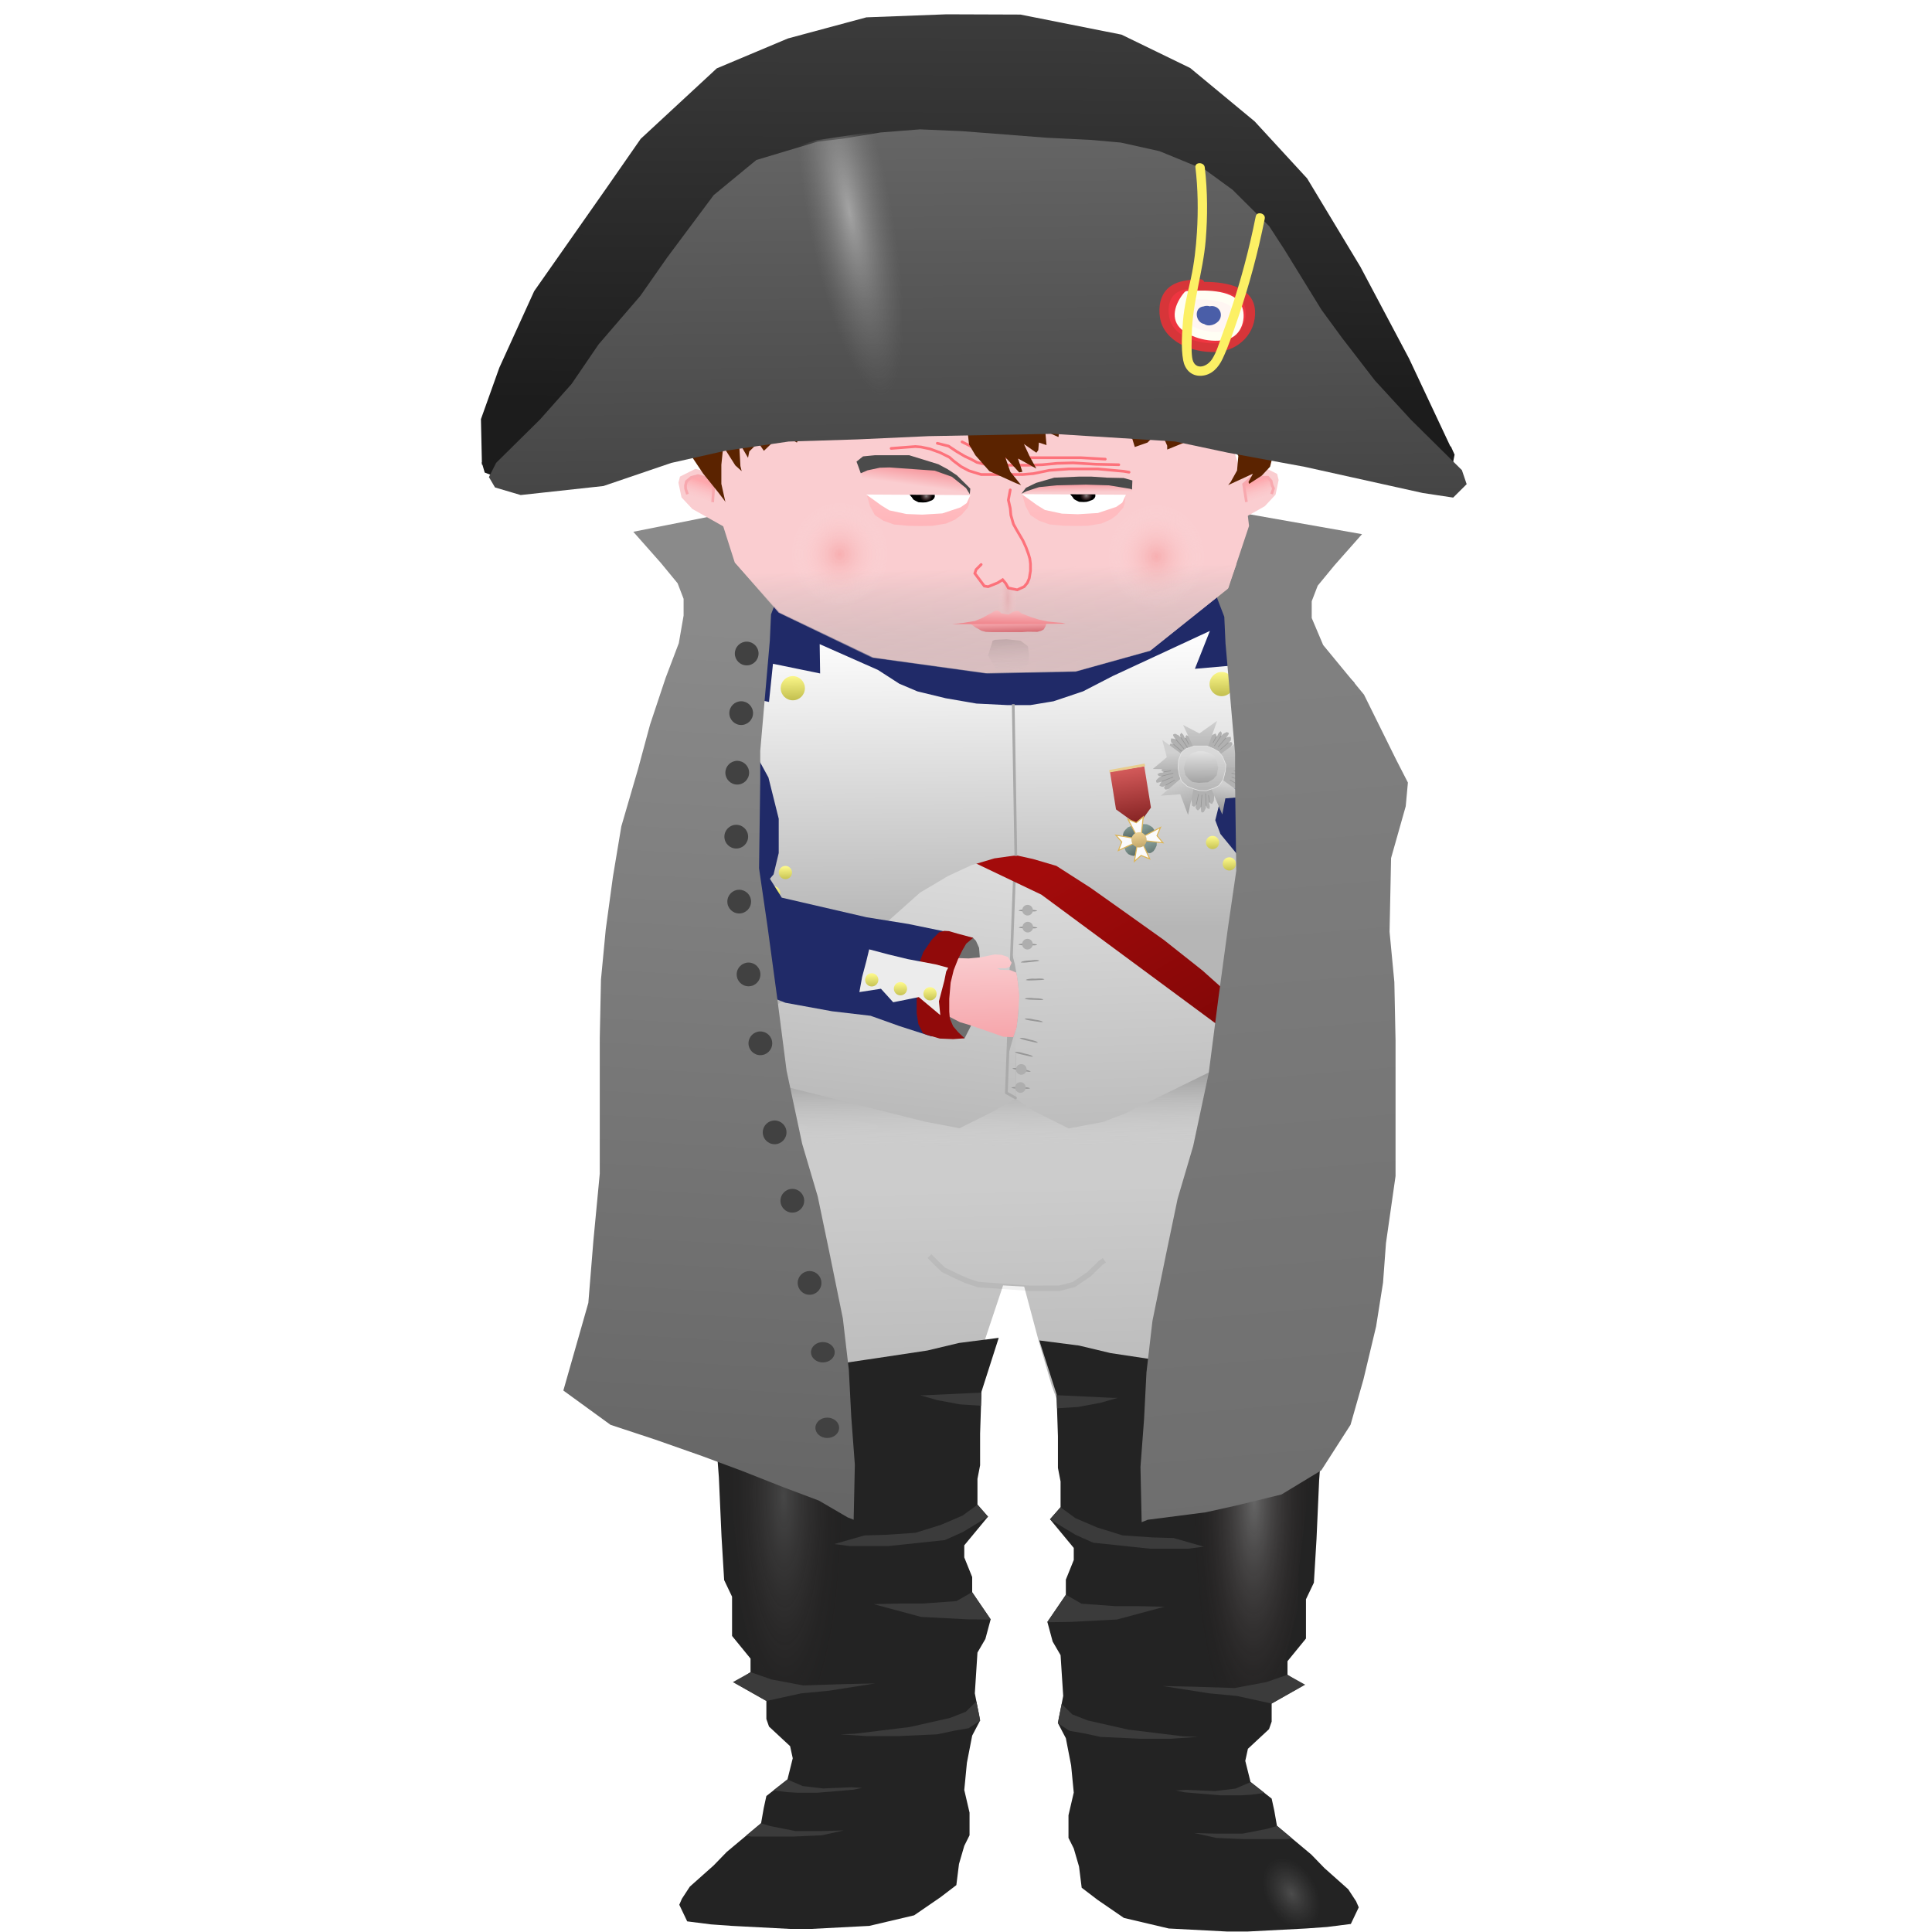 <?xml version="1.0" encoding="utf-8"?>
<svg viewBox="611.582 34.044 369.641 711.305" height="1500" width="1500" version="1.1" id="svg2" character="napoleon" xmlns="http://www.w3.org/2000/svg" style="filter: url(#filter-droppy)">
  <defs id="defs6">
    <filter xmlns="http://www.w3.org/2000/svg" id="filter-droppy" height="130%">
      <feGaussianBlur in="SourceAlpha" stdDeviation="3"/>
      <feOffset dx="2" dy="2" result="offsetblur"/>
      <feComponentTransfer>
        <feFuncA type="linear" slope="1"/>
      </feComponentTransfer>
      <feMerge>
        <feMergeNode/>
        <feMergeNode in="SourceGraphic"/>
      </feMerge>
    </filter>
    <linearGradient id="gradient-0" gradientUnits="userSpaceOnUse" x1="730.639" y1="280.965" x2="730.639" y2="289.873" gradientTransform="matrix(1, -0.023, 0.043, 1.877, -11.834, -229.84)">
      <stop offset="0" style="stop-color: rgb(252, 248, 138);"/>
      <stop offset="1" style="stop-color: rgba(147, 143, 29, 1)"/>
    </linearGradient>
    <linearGradient id="gradient-1" gradientUnits="userSpaceOnUse" x1="730.639" y1="280.965" x2="730.639" y2="289.873" gradientTransform="matrix(1, -0.023, 0.043, 1.877, 146.051, -231.359)">
      <stop offset="0" style="stop-color: rgb(252, 248, 138);"/>
      <stop offset="1" style="stop-color: rgba(147, 143, 29, 1)"/>
    </linearGradient>
    <linearGradient id="gradient-2" gradientUnits="userSpaceOnUse" x1="730.639" y1="280.965" x2="730.639" y2="289.873" gradientTransform="matrix(0.546, -0.012, 0.023, 1.026, 479.337, 60.587)">
      <stop offset="0" style="stop-color: rgb(252, 248, 138);"/>
      <stop offset="1" style="stop-color: rgba(147, 143, 29, 1)"/>
    </linearGradient>
    <linearGradient id="gradient-3" gradientUnits="userSpaceOnUse" x1="730.639" y1="280.965" x2="730.639" y2="289.873" gradientTransform="matrix(0.546, -0.012, 0.023, 1.026, 485.515, 68.469)">
      <stop offset="0" style="stop-color: rgb(252, 248, 138);"/>
      <stop offset="1" style="stop-color: rgba(147, 143, 29, 1)"/>
    </linearGradient>
    <linearGradient id="gradient-4" gradientUnits="userSpaceOnUse" x1="730.639" y1="280.965" x2="730.639" y2="289.873" gradientTransform="matrix(0.546, -0.012, 0.023, 1.026, 493.304, 76.403)">
      <stop offset="0" style="stop-color: rgb(252, 248, 138);"/>
      <stop offset="1" style="stop-color: rgba(147, 143, 29, 1)"/>
    </linearGradient>
    <linearGradient id="gradient-5" gradientUnits="userSpaceOnUse" x1="730.639" y1="280.965" x2="730.639" y2="289.873" gradientTransform="matrix(0.546, -0.012, 0.023, 1.026, 501.238, 84.337)">
      <stop offset="0" style="stop-color: rgb(252, 248, 138);"/>
      <stop offset="1" style="stop-color: rgba(147, 143, 29, 1)"/>
    </linearGradient>
    <linearGradient id="gradient-6" gradientUnits="userSpaceOnUse" x1="730.639" y1="280.965" x2="730.639" y2="289.873" gradientTransform="matrix(0.546, -0.012, 0.023, 1.026, 509.316, 92.126)">
      <stop offset="0" style="stop-color: rgb(252, 248, 138);"/>
      <stop offset="1" style="stop-color: rgba(147, 143, 29, 1)"/>
    </linearGradient>
    <linearGradient id="gradient-7" gradientUnits="userSpaceOnUse" x1="730.639" y1="280.965" x2="730.639" y2="289.873" gradientTransform="matrix(0.546, -0.012, 0.023, 1.026, 518.692, 98.473)">
      <stop offset="0" style="stop-color: rgb(252, 248, 138);"/>
      <stop offset="1" style="stop-color: rgba(147, 143, 29, 1)"/>
    </linearGradient>
    <linearGradient id="gradient-8" gradientUnits="userSpaceOnUse" x1="730.639" y1="280.965" x2="730.639" y2="289.873" gradientTransform="matrix(0.546, -0.012, 0.023, 1.026, 322.081, 71.643)">
      <stop offset="0" style="stop-color: rgb(252, 248, 138);"/>
      <stop offset="1" style="stop-color: rgba(147, 143, 29, 1)"/>
    </linearGradient>
    <linearGradient id="gradient-9" gradientUnits="userSpaceOnUse" x1="730.639" y1="280.965" x2="730.639" y2="289.873" gradientTransform="matrix(0.546, -0.012, 0.023, 1.026, 317.754, 79.144)">
      <stop offset="0" style="stop-color: rgb(252, 248, 138);"/>
      <stop offset="1" style="stop-color: rgba(147, 143, 29, 1)"/>
    </linearGradient>
    <linearGradient id="gradient-10" gradientUnits="userSpaceOnUse" x1="730.639" y1="280.965" x2="730.639" y2="289.873" gradientTransform="matrix(0.546, -0.012, 0.023, 1.026, 309.82, 85.635)">
      <stop offset="0" style="stop-color: rgb(252, 248, 138);"/>
      <stop offset="1" style="stop-color: rgba(147, 143, 29, 1)"/>
    </linearGradient>
    <linearGradient id="gradient-11" gradientUnits="userSpaceOnUse" x1="730.639" y1="280.965" x2="730.639" y2="289.873" gradientTransform="matrix(0.546, -0.012, 0.023, 1.026, 299.867, 90.972)">
      <stop offset="0" style="stop-color: rgb(252, 248, 138);"/>
      <stop offset="1" style="stop-color: rgba(147, 143, 29, 1)"/>
    </linearGradient>
    <linearGradient id="gradient-12" gradientUnits="userSpaceOnUse" x1="730.639" y1="280.965" x2="730.639" y2="289.873" gradientTransform="matrix(0.546, -0.012, 0.023, 1.026, 291.212, 95.444)">
      <stop offset="0" style="stop-color: rgb(252, 248, 138);"/>
      <stop offset="1" style="stop-color: rgba(147, 143, 29, 1)"/>
    </linearGradient>
    <linearGradient id="gradient-13" gradientUnits="userSpaceOnUse" x1="730.639" y1="280.965" x2="730.639" y2="289.873" gradientTransform="matrix(0.546, -0.012, 0.023, 1.026, 283.422, 99.771)">
      <stop offset="0" style="stop-color: rgb(252, 248, 138);"/>
      <stop offset="1" style="stop-color: rgba(147, 143, 29, 1)"/>
    </linearGradient>
    <linearGradient id="gradient-14" gradientUnits="userSpaceOnUse" x1="730.639" y1="280.965" x2="730.639" y2="289.873" gradientTransform="matrix(0.546, -0.012, 0.023, 1.026, 364.445, 114.422)">
      <stop offset="0" style="stop-color: rgb(252, 248, 138);"/>
      <stop offset="1" style="stop-color: rgba(147, 143, 29, 1)"/>
    </linearGradient>
    <linearGradient id="gradient-15" gradientUnits="userSpaceOnUse" x1="730.639" y1="280.965" x2="730.639" y2="289.873" gradientTransform="matrix(0.546, -0.012, 0.023, 1.026, 375.33, 116.289)">
      <stop offset="0" style="stop-color: rgb(252, 248, 138);"/>
      <stop offset="1" style="stop-color: rgba(147, 143, 29, 1)"/>
    </linearGradient>
    <linearGradient id="gradient-16" gradientUnits="userSpaceOnUse" x1="730.639" y1="280.965" x2="730.639" y2="289.873" gradientTransform="matrix(0.546, -0.012, 0.023, 1.026, 353.87, 111.157)">
      <stop offset="0" style="stop-color: rgb(252, 248, 138);"/>
      <stop offset="1" style="stop-color: rgba(147, 143, 29, 1)"/>
    </linearGradient>
    <linearGradient id="gradient-17" gradientUnits="userSpaceOnUse" x1="918.557" y1="513.203" x2="918.557" y2="527.675" gradientTransform="matrix(1, 0.014, -0.038, 2.778, 19.777, -927.72)">
      <stop offset="0" style="stop-color: rgb(245, 218, 156);"/>
      <stop offset="1" style="stop-color: rgba(127, 100, 38, 1)"/>
    </linearGradient>
    <linearGradient id="gradient-18" gradientUnits="userSpaceOnUse" x1="916.908" y1="448.714" x2="916.908" y2="503.134" gradientTransform="matrix(1, 0, 0, 1, 1.204, 3.612)">
      <stop offset="0" style="stop-color: rgb(211, 90, 90);"/>
      <stop offset="1" style="stop-color: rgb(129, 32, 32);"/>
    </linearGradient>
    <clipPath id="clip-2" clipPathUnits="userSpaceOnUse">
      <path id="path-2" d="m 0,1200 1200,0 L 1200,0 0,0 0,1200 Z"/>
    </clipPath>
    <linearGradient id="gradient-19" gradientUnits="userSpaceOnUse" x1="805.892" y1="46.791" x2="805.892" y2="232.14" gradientTransform="matrix(1.135, -0.203, 0.134, 0.75, -112.44, 165.39)">
      <stop offset="0" style="stop-color: rgba(59, 59, 59, 1)"/>
      <stop offset="1" style="stop-color: rgb(28, 28, 28);"/>
    </linearGradient>
    <linearGradient id="gradient-20" gradientUnits="userSpaceOnUse" x1="808.24" y1="84.706" x2="808.24" y2="242.213" gradientTransform="matrix(1.132, -0.22, 0.207, 1.054, -121.399, 165.864)">
      <stop offset="0" style="stop-color: rgb(101, 101, 101);"/>
      <stop offset="1" style="stop-color: rgb(61, 61, 61);"/>
    </linearGradient>
    <linearGradient id="gradient-22" gradientUnits="userSpaceOnUse" x1="677.808" y1="817.531" x2="677.808" y2="865.537" gradientTransform="matrix(1, -0.009, 0.016, 1.721, -12.844, -587.781)">
      <stop offset="0" style="stop-color: rgb(232, 232, 232);"/>
      <stop offset="1" style="stop-color: rgb(123, 123, 123);"/>
    </linearGradient>
    <linearGradient id="gradient-23" gradientUnits="userSpaceOnUse" x1="679.219" y1="809.374" x2="679.219" y2="877.46" gradientTransform="matrix(1, -0.015, 0.022, 1.502, -18.795, -384.423)">
      <stop offset="0" style="stop-color: rgb(217, 217, 217);"/>
      <stop offset="1" style="stop-color: rgba(153, 153, 153, 1)"/>
    </linearGradient>
    <linearGradient id="gradient-24" gradientUnits="userSpaceOnUse" x1="631.371" y1="800.118" x2="631.371" y2="845.299" gradientTransform="matrix(-0.999, 0.037, -0.039, -1.041, 1294.292, 1634.945)">
      <stop offset="0" style="stop-color: rgba(208, 208, 208, 1)"/>
      <stop offset="1" style="stop-color: rgba(157, 157, 157, 1)"/>
    </linearGradient>
    <linearGradient id="gradient-25" gradientUnits="userSpaceOnUse" x1="676.396" y1="771.095" x2="676.396" y2="818.473" gradientTransform="matrix(1, -0.007, 0.012, 1.742, -9.514, -567.041)">
      <stop offset="0" style="stop-color: rgba(208, 208, 208, 1)"/>
      <stop offset="1" style="stop-color: rgba(157, 157, 157, 1)"/>
    </linearGradient>
    <linearGradient id="gradient-26" gradientUnits="userSpaceOnUse" x1="728.009" y1="797.451" x2="728.009" y2="842.632" gradientTransform="matrix(1, 0.021, -0.039, 1.855, 29.703, -696.24)">
      <stop offset="0" style="stop-color: rgba(208, 208, 208, 1)"/>
      <stop offset="1" style="stop-color: rgba(157, 157, 157, 1)"/>
    </linearGradient>
    <linearGradient id="gradient-27" gradientUnits="userSpaceOnUse" x1="719.224" y1="853.3" x2="719.224" y2="913.542" gradientTransform="matrix(0.993, 0.121, -0.078, 0.635, 77.538, 240.083)">
      <stop offset="0" style="stop-color: rgba(208, 208, 208, 1)"/>
      <stop offset="1" style="stop-color: rgba(157, 157, 157, 1)"/>
    </linearGradient>
    <linearGradient id="gradient-28" gradientUnits="userSpaceOnUse" x1="642.196" y1="851.104" x2="642.196" y2="914.17" gradientTransform="matrix(0.955, -0.296, 0.292, 0.944, -216.086, 247.383)">
      <stop offset="0" style="stop-color: rgba(208, 208, 208, 1)"/>
      <stop offset="1" style="stop-color: rgba(157, 157, 157, 1)"/>
    </linearGradient>
    <radialGradient id="gradient-21" gradientUnits="userSpaceOnUse" cx="761.505" cy="122.952" r="35.625" gradientTransform="matrix(0.433, -0.069, 0.35, 1.9, 378.721, -70.955)">
      <stop offset="0" style="stop-color: rgba(255, 255, 255, 0.43);"/>
      <stop offset="1" style="stop-color: rgba(165, 165, 165, 0);"/>
    </radialGradient>
    <linearGradient id="gradient-29" gradientUnits="userSpaceOnUse" x1="853.581" y1="335.17" x2="853.581" y2="420.373" gradientTransform="matrix(0.868, -0.496, 0.726, 1.27, -130.851, 333.153)">
      <stop offset="0" style="stop-color: rgba(163, 11, 11, 1)"/>
      <stop offset="1" style="stop-color: rgb(114, 5, 5);"/>
    </linearGradient>
    <linearGradient id="gradient-30" gradientUnits="userSpaceOnUse" x1="926.723" y1="518.153" x2="926.723" y2="534.574" gradientTransform="matrix(0.236, 0.972, -0.988, 0.24, 1220.348, -498.847)">
      <stop offset="0" style="stop-color: rgba(128, 151, 146, 1)"/>
      <stop offset="1" style="stop-color: rgba(80, 97, 93, 1)"/>
    </linearGradient>
    <linearGradient id="gradient-31" gradientUnits="userSpaceOnUse" x1="911.921" y1="518.713" x2="911.921" y2="535.133" gradientTransform="matrix(0.465, 0.885, -0.793, 0.416, 899.625, -504.716)">
      <stop offset="0" style="stop-color: rgba(128, 151, 146, 1)"/>
      <stop offset="1" style="stop-color: rgba(80, 97, 93, 1)"/>
    </linearGradient>
    <linearGradient id="gradient-32" gradientUnits="userSpaceOnUse" x1="912.293" y1="506.211" x2="912.293" y2="522.631" gradientTransform="matrix(1, -0.006, 0.005, 0.835, -2.598, 89.283)">
      <stop offset="0" style="stop-color: rgba(128, 151, 146, 1)"/>
      <stop offset="1" style="stop-color: rgba(80, 97, 93, 1)"/>
    </linearGradient>
    <linearGradient id="gradient-33" gradientUnits="userSpaceOnUse" x1="926.225" y1="506.336" x2="926.225" y2="522.756" gradientTransform="matrix(-0.923, 0.384, -0.356, -0.856, 1961.562, 597.187)">
      <stop offset="0" style="stop-color: rgba(128, 151, 146, 1)"/>
      <stop offset="1" style="stop-color: rgba(80, 97, 93, 1)"/>
    </linearGradient>
    <linearGradient id="gradient-34" gradientUnits="userSpaceOnUse" x1="810.766" y1="256.097" x2="810.766" y2="261.202" gradientTransform="matrix(1, 0.021, -0.03, 1.451, 7.864, -133.891)">
      <stop offset="0" style="stop-color: rgba(250, 205, 208, 1)"/>
      <stop offset="1" style="stop-color: rgb(240, 132, 139);"/>
    </linearGradient>
    <linearGradient id="gradient-35" gradientUnits="userSpaceOnUse" x1="809.832" y1="260.557" x2="809.832" y2="264.136" gradientTransform="matrix(1, -0.026, 0.043, 1.645, -11.181, -145.993)">
      <stop offset="0" style="stop-color: rgb(245, 165, 171);"/>
      <stop offset="1" style="stop-color: rgb(189, 66, 74);"/>
    </linearGradient>
    <linearGradient id="gradient-36" gradientUnits="userSpaceOnUse" x1="901.672" y1="206.237" x2="901.672" y2="215.34" gradientTransform="matrix(-0.949, 0.316, -0.256, -0.768, 1811.617, 89.857)">
      <stop offset="0" style="stop-color: rgba(250, 205, 208, 0);"/>
      <stop offset="1" style="stop-color: rgb(254, 167, 172);"/>
    </linearGradient>
    <linearGradient id="gradient-37" gradientUnits="userSpaceOnUse" x1="901.672" y1="206.237" x2="901.672" y2="215.34" gradientTransform="matrix(-0.949, -0.316, -0.256, 0.768, 1605.462, 334.142)">
      <stop offset="0" style="stop-color: rgba(250, 205, 208, 0);"/>
      <stop offset="1" style="stop-color: rgb(254, 167, 172);"/>
    </linearGradient>
    <radialGradient id="gradient-38" gradientUnits="userSpaceOnUse" cx="808.498" cy="251.681" r="5.227" gradientTransform="matrix(0.651, 0.003, -0.012, 2.947, 286.435, -491.895)">
      <stop offset="0" style="stop-color: rgba(227, 166, 170, 0.59);"/>
      <stop offset="1" style="stop-color: rgba(250, 205, 208, 0);"/>
    </radialGradient>
    <linearGradient id="gradient-39" gradientUnits="userSpaceOnUse" x1="801.597" y1="239.073" x2="801.597" y2="280.121" gradientTransform="matrix(1, -0.019, 0.02, 1.036, -4.443, 8.785)">
      <stop offset="0" style="stop-color: rgb(250, 205, 208);"/>
      <stop offset="1" style="stop-color: rgba(167, 167, 167, 0.38);"/>
    </linearGradient>
    <linearGradient id="gradient-40" gradientUnits="userSpaceOnUse" x1="810.879" y1="265.839" x2="810.879" y2="273.925" gradientTransform="matrix(-1.434, 0.098, -0.126, -1.842, 2006.586, 690.604)">
      <stop offset="0" style="stop-color: rgba(216, 216, 216, 0);"/>
      <stop offset="1" style="stop-color: rgba(0, 0, 0, 0.15);"/>
    </linearGradient>
    <radialGradient id="gradient-42" gradientUnits="userSpaceOnUse" cx="742.335" cy="232.859" r="19.449" gradientTransform="matrix(0.932, 0, 0, 1, 56.037, 3.255)">
      <stop offset="0" style="stop-color: rgba(243, 109, 109, 0.31);"/>
      <stop offset="1" style="stop-color: rgba(255, 255, 255, 0);"/>
    </radialGradient>
    <radialGradient id="gradient-41" gradientUnits="userSpaceOnUse" cx="742.335" cy="232.859" r="19.449" gradientTransform="matrix(0.932, 0, 0, 1, 172.606, 4.099)">
      <stop offset="0" style="stop-color: rgba(243, 109, 109, 0.31);"/>
      <stop offset="1" style="stop-color: rgba(255, 255, 255, 0);"/>
    </radialGradient>
    <linearGradient id="gradient-43" gradientUnits="userSpaceOnUse" x1="776.819" y1="214.196" x2="776.819" y2="225.692" gradientTransform="matrix(1, -0.009, 0.012, 1.324, -2.651, -64.166)">
      <stop offset="0" style="stop-color: rgb(255, 192, 195);"/>
      <stop offset="1" style="stop-color: rgb(255, 180, 185);"/>
    </linearGradient>
    <linearGradient id="gradient-44" gradientUnits="userSpaceOnUse" x1="776.819" y1="214.196" x2="776.819" y2="225.692" gradientTransform="matrix(0.998, -0.059, 0.092, 1.553, 38.379, -76.195)">
      <stop offset="0" style="stop-color: rgb(255, 190, 193);"/>
      <stop offset="1" style="stop-color: rgb(255, 187, 192);"/>
    </linearGradient>
    <linearGradient id="gradient-46" gradientUnits="userSpaceOnUse" x1="775.774" y1="201.64" x2="775.774" y2="213.371" gradientTransform="matrix(-0.99, -0.139, 0.144, -1.022, 1514.516, 524.698)">
      <stop offset="0" style="stop-color: rgba(250, 205, 208, 1)"/>
      <stop offset="1" style="stop-color: rgb(245, 106, 115);"/>
    </linearGradient>
    <linearGradient id="gradient-47" gradientUnits="userSpaceOnUse" x1="835.359" y1="209.629" x2="835.359" y2="214.083" gradientTransform="matrix(-1, 0.013, -0.023, -1.804, 1676.096, 580.591)">
      <stop offset="0" style="stop-color: rgba(250, 205, 208, 1)"/>
      <stop offset="1" style="stop-color: rgb(242, 71, 83);"/>
    </linearGradient>
    <radialGradient id="gradient-49" gradientUnits="userSpaceOnUse" cx="779.734" cy="215.31" r="1.042" gradientTransform="matrix(2.262, -0.341, 0.303, 2.011, -990.306, 47.427)">
      <stop offset="0" style="stop-color: rgba(255, 255, 255, 0.53);"/>
      <stop offset="1" style="stop-color: rgba(241, 112, 121, 0);"/>
    </radialGradient>
    <radialGradient id="gradient-50" gradientUnits="userSpaceOnUse" cx="779.734" cy="215.31" r="1.042" gradientTransform="matrix(2.262, -0.341, 0.303, 2.011, -1049.233, 47.599)">
      <stop offset="0" style="stop-color: rgba(255, 255, 255, 0.53);"/>
      <stop offset="1" style="stop-color: rgba(241, 112, 121, 0);"/>
    </radialGradient>
    <linearGradient id="gradient-45" gradientUnits="userSpaceOnUse" x1="806.269" y1="347.611" x2="806.269" y2="596.865" gradientTransform="matrix(1, -0.023, 0.02, 0.883, -4.163, 180.558)">
      <stop offset="0" style="stop-color: rgba(204, 204, 204, 1)"/>
      <stop offset="1" style="stop-color: rgba(153, 153, 153, 1)"/>
    </linearGradient>
    <linearGradient id="gradient-48" gradientUnits="userSpaceOnUse" x1="809.783" y1="417.23" x2="809.783" y2="456.225" gradientTransform="matrix(-1, 0.011, -0.012, -1.176, 1625.01, 935.644)">
      <stop offset="0" style="stop-color: rgba(216, 216, 216, 0);"/>
      <stop offset="1" style="stop-color: rgb(50, 50, 50);"/>
    </linearGradient>
    <radialGradient id="gradient-52" gradientUnits="userSpaceOnUse" cx="912.43" cy="761.565" r="21.974" gradientTransform="matrix(0.408, -0.135, 0.262, 0.582, 342.417, 409.135)">
      <stop offset="0" style="stop-color: rgba(230, 230, 230, 0.21);"/>
      <stop offset="1" style="stop-color: rgba(165, 165, 165, 0);"/>
    </radialGradient>
    <radialGradient id="gradient-53" gradientUnits="userSpaceOnUse" cx="907.403" cy="600.595" r="27.845" gradientTransform="matrix(0.816, 0.004, -0.021, 3.268, 172.688, -1382.31)">
      <stop offset="0" style="stop-color: rgba(227, 227, 227, 0.35);"/>
      <stop offset="1" style="stop-color: rgba(35, 13, 13, 0);"/>
    </radialGradient>
    <radialGradient id="gradient-51" gradientUnits="userSpaceOnUse" cx="907.403" cy="600.595" r="27.845" gradientTransform="matrix(0.816, -0.004, -0.021, -3.268, 17.35, 2575.626)">
      <stop offset="0" style="stop-color: rgba(227, 227, 227, 0.35);"/>
      <stop offset="1" style="stop-color: rgba(35, 13, 13, 0);"/>
    </radialGradient>
    <linearGradient id="gradient-55" gradientUnits="userSpaceOnUse" x1="699.819" y1="227.388" x2="699.819" y2="591.579" gradientTransform="matrix(0.998, 0.06, -0.074, 1.246, 19.68, -63.399)">
      <stop offset="0" style="stop-color: rgba(138, 138, 138, 1)"/>
      <stop offset="1" style="stop-color: rgba(87, 87, 87, 1)"/>
    </linearGradient>
    <linearGradient id="gradient-56" gradientUnits="userSpaceOnUse" x1="903.319" y1="228.27" x2="903.319" y2="592.461" gradientTransform="matrix(0.996, -0.085, 0.108, 1.272, -60.987, -137.824)">
      <stop offset="0" style="stop-color: rgb(101, 101, 101);"/>
      <stop offset="1" style="stop-color: rgb(128, 128, 128);"/>
    </linearGradient>
    <linearGradient id="gradient-54" gradientUnits="userSpaceOnUse" x1="810.435" y1="264.331" x2="810.435" y2="419.262" gradientTransform="matrix(1, -0.007, 0.005, 0.706, -1.591, 83.549)">
      <stop offset="0" style="stop-color: rgb(255, 255, 255);"/>
      <stop offset="1" style="stop-color: rgba(182, 182, 182, 1)"/>
    </linearGradient>
    <linearGradient id="gradient-57" gradientUnits="userSpaceOnUse" x1="864.118" y1="350.735" x2="864.118" y2="447.506" gradientTransform="matrix(0.999, -0.035, 0.056, 1.611, -19.207, -184.255)">
      <stop offset="0" style="stop-color: rgba(220, 220, 220, 1)"/>
      <stop offset="1" style="stop-color: rgba(169, 169, 169, 1)"/>
    </linearGradient>
    <linearGradient id="gradient-58" gradientUnits="userSpaceOnUse" x1="774.603" y1="350.663" x2="774.603" y2="464.178" gradientTransform="matrix(-0.993, -0.114, 0.145, -1.258, 1474.786, 981.146)">
      <stop offset="0" style="stop-color: rgba(220, 220, 220, 1)"/>
      <stop offset="1" style="stop-color: rgba(169, 169, 169, 1)"/>
    </linearGradient>
    <linearGradient id="gradient-59" gradientUnits="userSpaceOnUse" x1="795.449" y1="382.768" x2="795.449" y2="413.916" gradientTransform="matrix(1, -0.031, 0.074, 2.405, -28.009, -513.331)">
      <stop offset="0" style="stop-color: rgba(250, 205, 208, 1)"/>
      <stop offset="1" style="stop-color: rgba(241, 112, 121, 1)"/>
    </linearGradient>
  </defs>
  <polygon style="fill: rgb(32, 42, 104);" points="721.425 240.624 700.388 259.407 689.118 280.444 682.356 326.275 681.605 344.307 686.864 385.629 695.88 418.688 712.409 424.698 789.044 430.709 849.15 429.206 893.478 421.693 924.282 408.169 933.298 384.878 933.298 360.836 928.79 327.026 926.536 296.222 922.028 275.936 908.505 253.397 896.483 238.37 883.711 234.614"/>
  <polygon style="fill: url(#gradient-45);" points="721.23 362.871 712.905 382.202 702.201 409.671 698.632 424.931 695.065 445.278 693.876 460.539 691.496 492.077 695.065 526.668 712.905 578.554 721.23 588.727 734.313 594.831 779.122 596.015 795.149 581.658 798.539 564.31 798.539 551.085 798.539 533.789 808.054 505.303 815.821 505.729 821.137 525.651 825.895 541.929 830.651 555.154 840.166 578.554 842.544 585.674 856.818 596.865 878.225 596.865 898.445 596.865 910.961 589.194 918.664 571.431 921.042 518.529 919.853 451.382 917.475 425.948 912.717 393.392 902.013 372.028 886.552 352.698 878.225 347.611"/>
  <polygon style="fill: rgb(35, 35, 35);" points="692.727 726.645 701.472 718.862 706.328 713.857 718.958 703.293 719.933 697.733 720.904 693.285 728.675 687.169 730.616 679.385 729.645 674.936 721.873 667.709 720.904 664.929 720.904 658.257 709.247 651.585 715.075 647.693 715.075 642.69 708.272 634.349 708.272 619.893 705.357 613.777 704.387 597.653 703.418 575.969 702.443 563.181 701.472 548.169 698.559 540.384 695.644 532.601 697.589 532.601 717.015 537.048 735.474 535.938 761.705 532.045 780.166 529.265 791.823 526.484 806.45 524.597 800.101 544.425 799.594 559.845 799.594 571.52 798.622 576.525 798.622 585.976 802.509 590.425 793.766 600.989 793.766 605.437 796.679 612.664 796.679 618.225 799.391 622.227 803.482 628.234 801.535 635.461 798.622 640.464 797.652 655.477 799.594 665.485 796.679 671.045 794.736 681.054 793.766 691.062 795.707 699.401 795.707 707.742 793.766 711.634 791.823 718.305 790.849 726.089 785.021 730.537 775.308 737.209 758.792 741.101 737.419 742.214 729.645 742.214 708.272 741.101 700.5 740.545 691.757 739.434 688.842 733.317 689.813 731.094"/>
  <polygon style="fill: url(#gradient-51); fill-opacity: 0.52;" points="710.455 653.981 711.96 622.48 721.292 604.146 706.36 578.684 709.64 565.415 714.175 547.849 735.62 539.222 744.905 538.378 754.144 539.945 761.272 569.581 761.63 583.748 765.844 617.831 766.145 639.263 762.533 649.333" transform="matrix(-1, 0, 0, -1, 1472.505, 1192.359)"/>
  <polygon style="fill: rgb(59, 59, 59);" points="749.79 601.259 745.881 596.819 755.241 591.164 761.792 588.232 782.586 586.033 796.829 586.033 802.526 586.766 791.417 589.943 783.441 590.187 772.617 590.92 763.216 593.852 755.241 597.272" transform="matrix(-1, 0, 0, -1, 1548.407, 1187.292)"/>
  <polygon style="fill: rgb(59, 59, 59);" points="754.416 658.298 746.736 655.621 735.057 653.422 719.96 653.911 708.566 654.155 725.657 651.468 735.912 650.49 748.636 647.695 760.978 654.644" transform="matrix(-1, 0, 0, -1, 1469.544, 1305.993)"/>
  <polygon style="fill: rgb(59, 59, 59);" points="748.421 666.08 749.487 671.241 753.393 667.419 759.138 665.179 774.022 661.819 794.128 659.356 799.612 659.132 789.689 658.46 778.461 658.46 763.838 659.132 757.571 660.475 752.349 661.372 748.088 664.178" transform="matrix(-1, 0, 0, -1, 1547.7, 1329.701)"/>
  <polygon style="fill: rgb(59, 59, 59);" points="751.066 692.071 745.477 689.665 737.904 688.77 727.459 689.217 723.542 688.994 726.676 688.321 739.993 687.202 747.566 687.202 751.221 687.426 756.183 688.078" transform="matrix(-1, 0, 0, -1, 1479.725, 1379.273)"/>
  <polygon style="fill: rgb(59, 59, 59);" points="760.361 618.238 768.812 618.345 786.046 619.242 803.541 623.945 793.357 624.169 785.263 624.169 772.99 625.065 767.299 628.343" transform="matrix(-1, 0, 0, -1, 1563.902, 1246.581)"/>
  <polygon style="fill: rgb(59, 59, 59);" points="777.546 549.584 798.224 548.604 800.052 548.604 793.785 546.812 785.429 545.244 777.679 544.755" transform="matrix(-1, 0, 0, -1, 1577.598, 1094.339)"/>
  <polygon style="fill: rgb(59, 59, 59);" points="743.997 708.198 740.406 707.151 731.267 705.359 721.605 705.359 713.51 705.583 721.605 703.791 731.789 703.343 737.012 703.343 747.718 703.343 749.394 703.689" transform="matrix(-1, 0, 0, -1, 1462.904, 1411.541)"/>
  <polygon style="fill: url(#gradient-48);" points="715.85 423.79 722.409 452.034 796.026 455.314 873.651 456.225 900.62 456.043 903.717 429.621 896.246 419.781 881.304 417.23"/>
  <polygon style="fill: url(#gradient-57);" points="812.426 350.735 812.742 436.559 820.04 441.424 832.202 447.506 844.974 445.073 852.879 442.033 915.811 411.234"/>
  <polygon style="fill: url(#gradient-58);" points="715.063 464.178 715.063 361.61 723.625 356.745 735.787 350.663 748.559 353.096 814.639 369.687 834.143 380.091" transform="matrix(-1, 0, 0, -1, 1527.817, 798.097)"/>
  <line style="fill: none; stroke-linecap: round; stroke: rgb(170, 170, 170);" x1="812.618" y1="436.255" x2="809.343" y2="434.425"/>
  <line style="fill: none; stroke-linecap: round; stroke: rgb(170, 170, 170);" x1="809.268" y1="434.273" x2="812.538" y2="346.56"/>
  <polygon style="fill: url(#gradient-29);" points="792.54 347.294 822.176 361.438 891.888 412.964 898.286 420.373 914.623 411.968 908.726 385.686 851.138 338.538 798.265 335.17"/>
  <polygon style="fill: rgb(59, 64, 92);" points="900.75 245.374 937.265 283.275 955.328 319.159 951.77 327.854 944.331 336.951 930.778 346.614 919.98 350.143"/>
  <polygon style="fill: url(#gradient-54);" points="809.596 291.64 798.251 291.077 786.905 289.112 776.505 286.585 769.847 283.767 761.985 278.692 740.533 269.201 740.696 279.989 723.338 276.425 721.875 290.474 705.456 287.018 711.744 299.78 715.997 307.922 721.67 318.31 725.453 333.47 725.453 346.105 723.56 353.965 718.361 360.143 685.475 379.663 689.345 396.065 693.015 409.816 695.647 419.262 740.777 392.445 753.279 382.493 764.215 372.495 777.451 360.703 787.852 354.528 796.36 350.597 804.87 348.069 812.905 346.946 819.091 348.307 827.678 350.834 840.363 358.977 853.086 368.003 867.268 378.11 881.449 389.341 890.746 397.656 897.583 402.601 907.97 415.509 924.706 408.365 931.649 388.995 935.396 380.885 920.684 372.776 909.339 360.985 897.994 351.158 888.068 339.085 886.177 334.033 888.068 326.452 892.321 317.748 903.667 301.184 909.301 294.856 913.374 286.887 893.599 290.311 897.151 276.663 878.676 278.282 884.199 264.331 848.36 280.97 837.486 286.585 826.614 290.235 818.106 291.64"/>
  <line style="stroke: rgb(169, 169, 169);" x1="812.747" y1="347.18" x2="811.792" y2="291.293"/>
  <polygon style="fill: rgb(170, 170, 170);" points="811.055 381.975 812.387 387.071 813.448 393.206 813.902 398.331 813.604 401.698 813.703 403.807 813.477 406.664 813.011 410.23 812.033 413.149 810.843 417.355 809.512 422.085"/>
  <circle style="fill: url(#gradient-0);" cx="730.639" cy="285.419" r="4.454"/>
  <circle style="fill: url(#gradient-1);" cx="888.525" cy="283.9" r="4.454"/>
  <circle style="fill: url(#gradient-2);" cx="885.169" cy="342.225" r="2.435"/>
  <circle style="fill: url(#gradient-3);" cx="891.346" cy="350.108" r="2.435"/>
  <circle style="fill: url(#gradient-4);" cx="899.136" cy="358.041" r="2.435"/>
  <circle style="fill: url(#gradient-5);" cx="907.069" cy="365.975" r="2.435"/>
  <circle style="fill: url(#gradient-6);" cx="915.147" cy="373.764" r="2.435"/>
  <circle style="fill: url(#gradient-7);" cx="924.523" cy="380.111" r="2.435"/>
  <circle style="fill: url(#gradient-8);" cx="727.913" cy="353.281" r="2.435"/>
  <circle style="fill: url(#gradient-9);" cx="723.585" cy="360.782" r="2.435"/>
  <circle style="fill: url(#gradient-10);" cx="715.651" cy="367.273" r="2.435"/>
  <circle style="fill: url(#gradient-11);" cx="705.698" cy="372.61" r="2.435"/>
  <circle style="fill: url(#gradient-12);" cx="697.043" cy="377.082" r="2.435"/>
  <circle style="fill: url(#gradient-13);" cx="689.254" cy="381.409" r="2.435"/>
  <polygon style="fill: rgb(110, 110, 110);" points="793.855 414.371 796.49 409.189 797.281 404.973 797.983 401.372 798.686 396.717 799.476 391.974 799.476 388.022 799.476 384.245 799.213 380.995 798.071 378.448 797 377.33 785.247 375.725 773.829 399.879 783.052 411.736"/>
  <polygon style="fill: url(#gradient-59);" points="779.438 405.294 788.019 406.233 792.176 408.378 795.796 409.451 803.171 411.998 808.132 413.741 811.801 413.916 813.022 410.371 813.473 406.665 813.653 404.48 813.731 403.404 814.007 398.484 813.582 394.428 813.293 392.055 812.929 390.13 810.679 389.204 806.925 389.07 805.852 388.534 809.07 388.534 810.518 388.018 811.202 386.518 809.875 384.377 807.461 383.572 805.048 383.438 803.573 383.707 802.366 383.975 799.684 384.511 795.394 384.913 791.103 384.779 782.79 383.975 777.292 383.036 776.89 382.768"/>
  <polygon style="fill: rgb(32, 42, 104);" points="686.743 312.725 711.673 338.788 726.569 362.535 757.797 369.754 773.242 372.231 788.728 375.427 785.706 378.071 784.573 384.492 784.195 390.536 784.195 398.09 784.951 406.4 787.973 412.821 788.35 413.199 781.551 413.577 769.842 409.799 759.266 406.022 745.123 404.367 727.886 401.223 707.639 393.255 689.211 372.74 691.276 355.785 684.855 339.543 684.477 321.79"/>
  <polygon style="fill: rgb(145, 10, 10);" points="778.501 412.365 776.861 409.085 776.246 405.089 776.246 399.555 776.246 395.149 776.656 387.976 778.706 382.545 781.78 378.036 784.547 375.269 786.391 374.757 788.133 374.859 791.31 375.782 797.048 377.319 794.487 379.471 793.052 381.93 791.412 385.312 789.875 389.206 788.748 393.817 788.236 399.76 788.236 404.474 788.441 407.036 789.67 409.905 791.515 412.057 793.872 414.312 789.67 414.619 784.752 414.414 779.833 412.979"/>
  <polygon style="fill: rgb(236, 236, 236);" points="784.704 399.688 786.187 392.026 786.641 388.607 787.289 387.136 782.567 386.203 772.181 384.944 765.029 383.7 757.822 382.301 757.057 386.728 755.898 392.628 755.265 398.241 763.101 396.483 767.933 401.153 777.209 398.635 785.545 404.731" transform="matrix(0.998, 0.066, -0.066, 0.998, 27.679, -49.984)"/>
  <circle style="fill: url(#gradient-14);" cx="770.276" cy="396.061" r="2.435"/>
  <circle style="fill: url(#gradient-15);" cx="781.162" cy="397.927" r="2.435"/>
  <circle style="fill: url(#gradient-16);" cx="759.701" cy="392.795" r="2.435"/>
  <polygon style="fill: rgb(216, 216, 216); stroke: rgb(0, 0, 0);" points="823.538 395.364"/>
  <g transform="matrix(0.383, -0.062, 0.062, 0.383, 474.03, 198.868)" style="">
    <polygon style="fill: url(#gradient-18);" points="901.676 452.326 934.61 452.326 934.61 492.064 919.928 506.746 901.613 488.431"/>
    <polygon style="fill: url(#gradient-32);" points="904.332 516.909 904.084 514.421 904.332 512.928 905.452 510.689 907.442 508.824 910.179 506.958 913.662 506.211 914.532 506.336 919.011 509.072 920.503 518.277 914.906 522.631"/>
    <polygon style="fill: url(#gradient-33);" points="918.264 512.058 918.016 514.546 918.264 516.039 919.384 518.278 921.374 520.143 924.111 522.009 927.594 522.756 928.464 522.631 932.943 519.895 934.435 510.69 928.838 506.336" transform="matrix(-1, 0, 0, -1, 1852.451, 1029.092)"/>
    <polygon style="fill: url(#gradient-30);" points="919.882 522.259 918.514 526.363 918.762 527.856 919.882 530.096 921.872 531.961 924.609 533.826 928.092 534.574 928.962 534.449 933.441 531.712 934.933 522.507 929.336 518.153" transform="matrix(0, -1, 1, 0, 400.36, 1453.087)"/>
    <polygon style="fill: url(#gradient-31);" points="907.505 532.148 904.893 529.038 904.146 526.176 905.142 523.564 906.634 521.326 909.371 519.46 912.854 518.713 913.724 518.838 918.203 521.574 919.695 530.779 914.098 535.133" transform="matrix(0, -1, 1, 0, 384.997, 1438.844)"/>
    <polygon style="fill: rgb(251, 251, 251); stroke: rgb(221, 181, 88);" points="916.811 515.7 911.324 499.487 918.558 503.976 926.041 499.487 921.301 516.448"/>
    <polygon style="fill: rgb(251, 251, 251); stroke: rgb(221, 181, 88);" points="916.436 523.682 910.949 539.895 918.183 535.406 925.666 539.895 920.926 522.934"/>
    <polygon style="fill: rgb(251, 251, 251); stroke: rgb(221, 181, 88);" points="904.214 512.209 898.728 528.422 905.962 523.933 913.445 528.422 908.705 511.461" transform="matrix(0, 1, -1, 0, 1426.028, -386.145)"/>
    <polygon style="fill: rgb(251, 251, 251); stroke: rgb(221, 181, 88);" points="930.155 527.174 924.669 510.961 931.903 515.45 939.386 510.961 934.646 527.922" transform="matrix(0, 1, -1, 0, 1451.469, -412.586)"/>
    <circle style="fill: url(#gradient-17);" cx="918.557" cy="520.439" r="7.236"/>
  </g>
  <polygon style="fill: url(#gradient-19);" points="695.907 213.429 631.047 235.868 627.644 219.413 630.874 199.57 638.394 169.537 657.564 127.708 666.803 107.329 689.648 76.761 713.392 61.209 740.387 48.339 769.197 41.902 795.963 37.077 833.89 37.612 860.966 45.121 887.83 60.137 910.636 77.298 935.785 105.722 959.552 135.753 980.675 165.249 903.238 164.957" transform="matrix(0.984, 0.181, -0.181, 0.984, 37.928, -143.146)"/>
  <polygon style="fill: url(#gradient-55);" points="730.815 216.114 671.911 227.829 682.052 239.292 688.225 246.788 690.43 252.52 690.43 258.692 688.666 268.833 683.816 281.62 678.084 298.815 673.675 315.129 667.502 336.292 664.416 354.81 661.77 374.21 660.007 392.729 659.566 414.333 659.566 439.024 659.566 464.156 657.218 488.847 655.359 511.72 646.159 543.996 663.544 556.634 680.052 562.082 697.195 568.108 711.84 573.547 727.025 579.541 740.252 584.524 750.834 590.697 753.039 591.579 753.479 571.297 752.157 553.66 751.275 536.465 749.07 517.506 744.22 493.697 739.811 472.533 734.079 453.133 728.348 426.238 724.82 398.901 721.293 372.888 718.207 351.724 718.648 319.538 718.648 308.515 722.175 267.951 722.616 258.251 727.025 246.788 729.229 242.379 731.434 237.088 733.639 229.592 734.52 227.829"/>
  <polygon style="fill: rgb(28, 28, 28);" points="616.431 204.76 618.172 208.219 626.31 209.703 637.671 205.913 645.135 195.201 644.439 190.916" transform="matrix(0.984, 0.181, -0.181, 0.984, 46.613, -110.747)"/>
  <polygon style="fill: rgb(28, 28, 28);" points="972.545 192.838 974.373 195.494 974.315 199.999 972.343 203.047 968.622 201.418 958.546 203.664 956.259 203.766 941.201 193.962 933.718 185.176" transform="matrix(0.984, 0.181, -0.181, 0.984, 50.885, -169.29)"/>
  <g transform="matrix(0.242, 0, 0, 0.242, 716.906, 110.827)" style="">
    <polygon style="fill: rgb(177, 177, 177);" points="625.149 866.342 630.381 868.821 631.759 866.342 631.483 864.415 632.86 864.69 635.064 869.372 638.092 872.401 640.021 869.647 639.746 866.893 638.644 864.69 641.949 868.27 647.456 871.024 650.486 869.922 650.486 867.995 648.558 864.965 646.629 862.212 649.108 863.313 653.515 863.864 654.066 860.835 653.515 857.805 650.761 855.327 649.66 854.776 651.863 855.602 654.616 855.878 655.443 854.501 656.269 852.573 654.066 849.268 644.426 833.847 625.701 833.571 606.974 845.413" transform="matrix(-0.329, 0.944, -0.944, -0.329, 1644.814, 536.803)"/>
    <line style="fill: none; stroke: rgb(151, 151, 151);" x1="628.824" y1="853.569" x2="623.475" y2="843.585" transform="matrix(-0.329, 0.944, -0.944, -0.329, 1633.379, 536.113)"/>
    <line style="fill: none; stroke: rgb(151, 151, 151);" x1="631.564" y1="861.324" x2="621.223" y2="845.815" transform="matrix(-0.329, 0.944, -0.944, -0.329, 1638.419, 542.516)"/>
    <line style="fill: none; stroke: rgb(151, 151, 151);" x1="632.702" y1="867.494" x2="620.579" y2="853.41" transform="matrix(-0.329, 0.944, -0.944, -0.329, 1645.247, 551.427)"/>
    <line style="fill: none; stroke: rgb(151, 151, 151);" x1="636.952" y1="870.929" x2="624.652" y2="860.233" transform="matrix(-0.329, 0.944, -0.944, -0.329, 1655.62, 554.311)"/>
    <polygon style="fill: rgb(177, 177, 177);" points="647.792 822.04 653.024 824.519 654.401 822.04 654.126 820.113 655.503 820.388 657.706 825.07 660.735 828.099 662.663 825.345 662.388 822.591 661.286 820.388 664.591 823.968 670.098 826.722 673.128 825.62 673.128 823.693 671.2 820.663 669.272 817.91 671.751 819.011 676.157 819.562 676.708 816.533 676.157 813.503 673.403 811.025 672.302 810.474 674.505 811.3 677.259 811.576 678.085 810.199 678.911 808.271 676.708 804.966 667.069 789.545 648.343 789.269 629.617 801.111" transform="matrix(-1, 0, 0, -1, 1308.528, 1617.368)"/>
    <line style="fill: none; stroke: rgb(151, 151, 151);" x1="659.303" y1="807.057" x2="653.955" y2="797.074" transform="matrix(-1, 0, 0, -1, 1313.258, 1604.131)"/>
    <line style="fill: none; stroke: rgb(151, 151, 151);" x1="657.164" y1="811.692" x2="646.824" y2="796.183" transform="matrix(-1, 0, 0, -1, 1303.988, 1607.875)"/>
    <line style="fill: none; stroke: rgb(151, 151, 151);" x1="651.637" y1="813.475" x2="639.514" y2="799.391" transform="matrix(-1, 0, 0, -1, 1291.151, 1612.866)"/>
    <line style="fill: none; stroke: rgb(151, 151, 151);" x1="648.25" y1="817.397" x2="635.95" y2="806.701" transform="matrix(-1, 0, 0, -1, 1284.2, 1624.098)"/>
    <polygon style="fill: rgb(177, 177, 177);" points="675.318 866.083 680.55 863.604 681.927 866.083 681.652 868.01 683.029 867.735 685.232 863.053 688.261 860.024 690.189 862.778 689.914 865.532 688.812 867.735 692.117 864.155 697.624 861.401 700.654 862.503 700.654 864.43 698.726 867.46 696.798 870.213 699.277 869.112 703.683 868.561 704.234 871.59 703.683 874.62 700.929 877.098 699.828 877.649 702.031 876.823 704.785 876.547 705.611 877.924 706.437 879.852 704.234 883.157 693.455 906.392 675.869 898.854 657.143 887.012" transform="matrix(-0.803, 0.596, -0.596, -0.803, 1755.757, 1185.681)"/>
    <line style="fill: none; stroke: rgb(151, 151, 151);" x1="692.555" y1="885.144" x2="687.207" y2="895.128" transform="matrix(-0.803, 0.596, -0.596, -0.803, 1774.474, 1193.346)"/>
    <line style="fill: none; stroke: rgb(151, 151, 151);" x1="690.215" y1="883.643" x2="679.875" y2="899.152" transform="matrix(-0.803, 0.596, -0.596, -0.803, 1766.508, 1198.504)"/>
    <line style="fill: none; stroke: rgb(151, 151, 151);" x1="684.466" y1="886.18" x2="672.343" y2="900.264" transform="matrix(-0.803, 0.596, -0.596, -0.803, 1755.624, 1205.752)"/>
    <line style="fill: none; stroke: rgb(151, 151, 151);" x1="678.414" y1="885.438" x2="666.114" y2="896.134" transform="matrix(-0.803, 0.596, -0.596, -0.803, 1743.102, 1205.022)"/>
    <polygon style="fill: rgb(177, 177, 177);" points="720.885 839.185 726.117 836.706 727.494 839.185 727.219 841.112 728.596 840.837 730.799 836.155 733.828 833.126 735.756 835.88 735.481 838.634 734.379 840.837 737.684 837.257 743.191 834.503 746.221 835.605 746.221 837.532 744.293 840.562 742.365 843.315 744.844 842.214 749.25 841.663 749.801 844.692 749.25 847.722 746.496 850.2 745.395 850.751 747.598 849.925 750.352 849.649 751.178 851.026 752.004 852.954 749.801 856.259 740.162 871.68 721.436 871.956 702.71 860.114" transform="matrix(0.329, 0.944, -0.944, 0.329, 1293.477, -114.611)"/>
    <line style="fill: none; stroke: rgb(151, 151, 151);" x1="735.503" y1="843.14" x2="730.155" y2="853.124" transform="matrix(0.329, 0.944, -0.944, 0.329, 1292.986, -122.739)"/>
    <line style="fill: none; stroke: rgb(151, 151, 151);" x1="737.755" y1="845.37" x2="727.415" y2="860.879" transform="matrix(0.329, 0.944, -0.944, 0.329, 1297.538, -119.157)"/>
    <line style="fill: none; stroke: rgb(151, 151, 151);" x1="738.4" y1="852.965" x2="726.277" y2="867.049" transform="matrix(0.329, 0.944, -0.944, 0.329, 1303.872, -114.303)"/>
    <line style="fill: none; stroke: rgb(151, 151, 151);" x1="734.326" y1="859.788" x2="722.026" y2="870.484" transform="matrix(0.329, 0.944, -0.944, 0.329, 1305.922, -106.929)"/>
    <polygon style="fill: rgb(177, 177, 177);" points="694.548 792.854 699.78 790.375 701.157 792.854 700.882 794.781 702.259 794.506 704.462 789.824 707.491 786.795 709.419 789.549 709.144 792.303 708.042 794.506 711.347 790.926 716.854 788.172 719.884 789.274 719.884 791.201 717.956 794.231 716.028 796.984 718.507 795.883 722.913 795.332 723.464 798.361 722.913 801.391 720.159 803.869 719.058 804.42 721.261 803.594 724.015 803.318 724.841 804.695 725.667 806.623 723.464 809.928 713.825 825.349 695.099 825.625 676.373 813.783"/>
    <polygon style="fill: url(#gradient-25);" points="669.65 818.473 650.511 777.37 675.298 790.234 702.281 771.095 686.907 814.708"/>
    <polygon style="fill: url(#gradient-26);" points="702.909 825.062 740.56 797.451 733.657 823.807 754.993 841.691 701.026 842.632"/>
    <polygon style="fill: url(#gradient-27);" points="692.555 872.44 710.125 913.542 714.832 889.069 745.894 886.559 700.085 853.3"/>
    <polygon style="fill: url(#gradient-28);" points="667.768 869.302 658.041 914.17 646.118 882.794 616.624 884.99 656.158 851.104"/>
    <polygon style="fill: url(#gradient-24);" points="606.271 817.688 643.922 845.299 637.019 818.943 658.355 801.059 604.388 800.118" transform="matrix(-1, 0, 0, -1, 1262.743, 1645.417)"/>
    <line style="fill: none; stroke: rgb(151, 151, 151);" x1="701.33" y1="794.6" x2="695.981" y2="804.584"/>
    <line style="fill: none; stroke: rgb(151, 151, 151);" x1="708.461" y1="793.709" x2="698.121" y2="809.219"/>
    <line style="fill: none; stroke: rgb(151, 151, 151);" x1="715.77" y1="796.918" x2="703.647" y2="811.002"/>
    <line style="fill: none; stroke: rgb(151, 151, 151);" x1="719.335" y1="804.227" x2="707.034" y2="814.924"/>
    <polygon style="fill: url(#gradient-23); stroke: rgb(228, 228, 228);" points="656.472 870.557 648.001 862.713 644.863 853.614 642.98 843.26 643.608 831.023 648.001 819.414 655.217 813.453 667.454 809.374 676.553 809.374 686.907 809.374 697.261 813.766 704.791 818.159 710.439 825.375 715.459 837.612 714.832 847.025 711.38 860.831 705.105 869.616 697.889 873.381 685.652 877.46 675.612 877.146 668.709 875.264 661.806 872.753"/>
    <polygon style="fill: url(#gradient-22);" points="653.962 853.3 651.766 842.946 654.276 833.533 657.1 827.572 663.689 820.355 673.101 817.531 681.887 817.531 689.731 819.728 698.83 824.748 701.968 832.906 703.85 842.632 701.654 853.928 696.634 859.575 688.162 864.596 674.043 865.537 664.63 863.968 658.982 859.575"/>
  </g>
  <polygon style="fill: rgb(35, 35, 35);" points="825.277 541.123 834.022 548.906 838.878 553.911 851.508 564.475 852.483 570.035 853.454 574.483 861.225 580.599 863.166 588.383 862.195 592.832 854.423 600.059 853.454 602.839 853.454 609.511 841.797 616.183 847.625 620.075 847.625 625.079 840.822 633.419 840.822 647.875 837.907 653.991 836.937 670.115 835.968 691.799 834.993 704.587 834.022 719.6 831.109 727.384 828.194 735.167 830.139 735.167 849.565 730.72 868.024 731.83 894.255 735.723 912.716 738.503 924.373 741.284 939 743.171 932.651 723.343 932.144 707.923 932.144 696.248 931.172 691.243 931.172 681.792 935.059 677.343 926.316 666.779 926.316 662.331 929.229 655.104 929.229 649.543 931.941 645.541 936.032 639.535 934.085 632.307 931.172 627.304 930.202 612.291 932.144 602.283 929.229 596.723 927.286 586.714 926.316 576.706 928.257 568.367 928.257 560.026 926.316 556.135 924.373 549.463 923.399 541.679 917.571 537.231 907.858 530.559 891.342 526.667 869.969 525.554 862.195 525.554 840.822 526.667 833.05 527.223 824.307 528.334 821.392 534.451 822.363 536.674" transform="matrix(-1, 0, 0, -1, 1760.392, 1268.725)"/>
  <polygon style="fill: url(#gradient-53);" points="865.792 539.335 867.297 570.837 876.629 589.17 861.697 614.633 864.977 627.902 869.512 645.468 890.957 654.094 900.242 654.938 909.481 653.371 916.609 623.735 916.967 609.569 921.181 575.485 921.482 554.054 917.87 543.983"/>
  <polygon style="fill: url(#gradient-56);" points="929.886 602.424 870.982 592.02 881.123 580.557 887.296 573.061 889.501 567.329 889.501 561.157 885.287 551.204 870.26 532.952 858.497 509.161 854.088 500.574 854.888 491.849 860.283 472.766 860.841 445.639 859.078 427.12 858.637 405.516 858.637 380.825 858.637 355.693 862.164 331.002 863.243 316.452 865.794 300.333 870.449 280.841 875.206 264.132 885.984 247.335 900.629 238.468 917.283 234.399 928.551 231.898 949.905 229.152 952.11 228.27 952.55 248.552 951.228 266.189 950.346 283.384 948.141 302.343 943.291 326.152 938.882 347.316 933.15 366.716 927.419 393.611 923.891 420.948 920.364 446.961 917.278 468.125 917.719 500.311 917.719 511.334 921.246 551.898 921.687 561.598 926.096 573.061 928.3 577.47 930.505 582.761 932.71 590.257 933.591 592.02" transform="matrix(-1, 0, 0, -1, 1811.187, 820.731)"/>
  <polygon style="fill: rgb(250, 205, 208);" points="702.084 180.321 698.611 193.498 700.308 211 709.235 239.056 725.814 257.548 760.245 274.126 801.691 279.864 834.847 279.226 862.265 271.575 890.959 248.621 898.61 225.666 896.697 209.725 890.959 191.235 875.018 172.106 854.614 159.352 822.095 151.063 768.534 151.063 741.117 151.063 708.598 165.091"/>
  <polygon style="fill: url(#gradient-47);" points="815.099 213.652 855.62 214.083 855.476 211.305 844.699 209.916 837.275 209.629 832.294 209.629 828.223 209.629 824.63 209.677 819.745 210.539"/>
  <polygon style="fill: rgb(250, 205, 208);" points="707.251 227.076 693.635 219.417 689.664 215.162 688.529 209.773 689.097 207.503 694.77 204.667 699.309 205.801 704.415 210.907 704.982 212.042"/>
  <polygon style="fill: url(#gradient-46);" points="755.845 205.075 756.04 207.732 764.011 211.038 768.937 211.556 776.195 211.751 795.703 213.371 793.435 210.195 789.481 206.76 783.713 203.649 771.918 201.9 760.382 201.64"/>
  <polygon style="fill: rgb(250, 205, 208);" points="909.507 203.674 895.891 211.333 891.92 215.588 890.785 220.977 891.353 223.247 897.026 226.083 901.565 224.949 911.169 220.807 914.307 218.387" transform="matrix(-1, 0, 0, -1, 1800.292, 429.757)"/>
  <polygon style="fill: rgb(232, 205, 143);" points="847.219 316.423 860.424 314.131 860.125 313.184 847.17 315.526"/>
  <polygon style="fill: url(#gradient-39);" points="709.264 239.073 893.93 239.83 890.683 248.885 862.073 271.751 834.621 279.409 802.266 280.121 759.839 274.22 725.449 257.635"/>
  <polygon style="fill: url(#gradient-38);" points="804.896 258.653 805.503 254.277 805.503 249.901 805.503 246.376 805.26 245.161 807.813 243.338 811.824 243.824 813.04 245.039 812.918 249.537 812.918 250.874 813.161 254.399 814.498 258.531 815.349 259.747"/>
  <polyline style="fill: none; stroke-linecap: round; stroke: rgba(255, 67, 79, 0.66);" points="766.837 197.133 775.769 196.446 777.83 196.618 781.093 197.305 784.872 198.679 788.307 200.397 789.853 201.771 792.602 203.832 795.522 205.378 799.987 206.752 807.202 206.752 810.637 206.752 815.275 206.752 819.225 206.408 825.065 205.206 832.279 204.691 842.929 204.691 852.376 205.549 854.437 205.893"/>
  <polyline style="fill: none; stroke-linecap: round; stroke: rgba(255, 67, 79, 0.66);" points="783.842 195.244 787.964 196.274 791.056 198.335 793.976 200.053 796.209 201.084 798.442 202.286 802.049 203.145 807.03 203.317 811.324 203.317 817.164 203.317 822.489 203.145 827.985 202.629 833.825 202.458 842.242 202.973 850.658 203.145"/>
  <polyline style="fill: none; stroke-linecap: round; stroke: rgba(255, 67, 79, 0.66);" points="792.945 194.728 797.755 197.133 800.675 198.679 805.827 200.397 813.042 200.568 820.084 200.568 827.642 200.568 836.745 200.568 845.677 201.084"/>
  <polyline style="fill: url(#gradient-36); stroke: rgb(248, 168, 174);" points="897.647 216.855 896.616 210.328 899.193 208.095 903.144 207.752 905.548 207.752 906.751 209.126 907.094 210.671 907.609 211.874 906.922 213.935"/>
  <polyline style="fill: url(#gradient-37); stroke: rgb(248, 168, 174);" points="691.492 207.145 691.118 212.378 693.038 215.905 696.876 216.923 699.393 216.248 701.159 214.761 701.502 213.216 701.455 212.126 700.767 210.065" transform="matrix(-1, 0, 0, -1, 1392.62, 424.068)"/>
  <polygon style="fill: rgb(91, 35, 0);" points="691.192 196.773 697.635 206.407 702.928 212.987 705.968 216.962 705.734 216.494 704.331 210.181 704.331 203.166 705.032 196.385 709.475 203.4 711.813 205.504 711.346 203.634 710.878 194.982 714.151 200.594 714.619 198.256 717.893 194.982 719.997 198.022 725.375 192.878 727.012 192.176 732.156 194.982 734.26 190.072 741.509 190.539 751.797 186.798 760.683 186.097 769.334 186.331 774.479 187.967 776.817 188.201 796.926 187.733 795.99 189.136 795.055 191.475 795.523 195.684 797.861 199.659 803.005 205.504 812.826 209.947 814.697 210.648 810.722 205.738 808.851 200.36 813.995 205.972 815.164 205.738 813.527 200.828 820.308 204.569 817.97 200.36 815.164 194.281 815.632 195.45 820.308 198.723 821.01 197.788 821.244 194.982 824.05 195.917 823.582 190.773 828.258 192.878 828.492 192.878 828.726 189.136 828.96 187.266 831.532 187.967 840.417 188.903 850.472 191.007 855.616 193.579 856.551 196.619 861.228 194.982 864.969 191.241 866.138 190.773 868.477 196.151 868.477 197.554 875.959 194.514 878.531 192.41 887.416 192.878 892.093 195.684 894.665 199.892 894.197 205.27 891.859 209.479 890.924 210.648 900.043 206.44 898.406 209.479 898.64 210.181 903.317 207.141 906.356 203.867 907.292 200.126 907.292 197.788 903.317 191.709 902.147 191.007 785.001 169.027 732.39 174.405 696.615 180.953"/>
  <polygon style="fill: url(#gradient-35);" points="795.278 261.602 795.994 261.755 796.557 262.062 797.068 262.42 797.988 263.085 798.96 263.596 800.085 264.261 801.67 264.67 804.176 264.772 806.988 264.772 808.522 264.772 810.363 264.772 813.176 264.772 814.965 264.772 817.062 264.619 820.641 264.67 822.022 264.312 822.636 264.005 822.993 263.801 823.198 263.494 823.403 263.085 823.658 262.676 823.76 262.369 823.914 261.96 824.067 261.193"/>
  <polygon style="fill: url(#gradient-34);" points="789.352 261.838 793.66 261.331 797.697 260.66 800.348 259.58 802.115 258.598 803.588 257.813 805.06 256.929 806.042 256.733 806.926 257.322 807.318 257.813 809.969 258.303 810.558 258.009 811.442 257.42 812.816 256.929 813.7 256.929 814.78 257.813 815.172 258.009 818.216 259.187 821.259 260.169 824.597 260.856 827.248 261.15 829.8 261.347 831.044 261.689"/>
  <polygon style="fill: url(#gradient-20);" points="632.832 244.143 642.626 245.176 671.974 236.402 694.977 223.531 713.846 215.488 736.031 207.979 760.814 202.616 786.277 196.717 831.14 187.602 875.896 182.238 895.849 182.773 924.475 182.773 968.945 184.385 980.267 184.025 984.259 178.271 981.606 173.507 959.782 158.642 944.143 146.844 929.217 133.435 920.142 124.856 902.725 105.549 895.617 98.041 879.947 87.317 868.784 81.951 850.918 78.198 836.289 77.663 824.943 78.735 808.904 80.882 778.192 84.098 762.82 86.243 748.734 89.997 735.279 94.824 726.549 97.505 705.605 108.23 692.51 123.782 679.792 149.524 672.69 165.077 660.788 185.456 653.669 201.544 644.587 216.559 631.598 235.155 629.93 240.795" transform="matrix(0.984, 0.181, -0.181, 0.984, 42.487, -143.266)"/>
  <g id="g-2" transform="matrix(0.688, 0, 0, -0.639, 493.527, 716.036)" style="">
    <g clip-path="url(#clip-2)" id="g-3">
      <g transform="translate(562.501,907.033)" id="g-4">
        <path id="path-3" style="fill:#ee3540;fill-opacity:1;fill-rule:nonzero;stroke:none" d="m 0,0 c -5.778,-0.245 -12.252,-0.812 -16.011,-5.208 -2.418,-2.827 -3.178,-6.734 -3.171,-10.454 0.009,-4.617 1.17,-9.418 4.245,-12.861 2.485,-2.783 5.983,-4.438 9.483,-5.735 4.511,-1.67 9.282,-2.877 14.088,-2.652 4.806,0.225 9.675,2.013 12.913,5.571 1.993,2.191 3.284,4.937 4.21,7.751 1.181,3.588 1.803,7.528 0.645,11.124 -1.56,4.844 -6.143,8.227 -11.013,9.702 -4.871,1.476 -10.062,1.348 -15.149,1.208"/>
      </g>
      <g transform="translate(562.501,909.533)" id="g-5">
        <path id="path-4" style="fill:#d73539;fill-opacity:1;fill-rule:nonzero;stroke:none" d="m 0,0 c -5.765,-0.277 -12.333,-0.765 -16.784,-4.919 -4.57,-4.263 -5.441,-11.087 -4.623,-16.996 1.916,-13.857 17.144,-20.661 30.041,-19.995 12.489,0.646 21.54,11.255 20.853,23.796 -0.815,14.869 -17.76,16.858 -29.247,16.56 -3.211,-0.084 -3.224,-5.084 0,-5 8.627,0.224 23.155,0.057 24.247,-11.56 0.903,-9.606 -6.316,-18.266 -15.853,-18.796 -9.071,-0.503 -21.98,3.623 -24.644,13.283 -1.316,4.773 -1.229,11.635 2.761,15.173 C -9.745,-5.346 -4.413,-5.212 0,-5 3.203,-4.846 3.222,0.155 0,0"/>
      </g>
      <g transform="translate(555.877,900.118)" id="g-7">
        <path id="path-5" style="fill:#fff6f2;fill-opacity:1;fill-rule:nonzero;stroke:none" d="m 0,0 c -2.246,-2.642 -3.757,-5.901 -4.323,-9.322 -0.266,-1.605 -0.32,-3.292 0.233,-4.823 0.562,-1.553 1.707,-2.83 2.973,-3.891 4.467,-3.745 10.5,-5.126 16.328,-5.265 3.537,-0.084 7.483,0.442 9.748,3.159 1.622,1.947 2.024,4.614 2.218,7.14 0.216,2.81 0.17,5.895 -1.596,8.091 -1.335,1.66 -3.424,2.503 -5.458,3.138 -6.291,1.965 -13,2.578 -19.543,1.786"/>
      </g>
      <g transform="translate(554.11,901.885)" id="g-8">
        <path id="path-7" style="fill:#fffef4;fill-opacity:1;fill-rule:nonzero;stroke:none" d="m 0,0 c -4.918,-6.269 -8.002,-15.551 -1.117,-21.571 6.179,-5.404 17.914,-8.057 25.66,-4.839 7.083,2.943 9.19,14.169 5.338,20.41 -4.802,7.779 -19.769,7.532 -27.534,6.745 -3.17,-0.321 -3.204,-5.324 0,-5 6.301,0.638 12.835,0.375 18.879,-1.696 3.259,-1.117 5.191,-3.082 5.296,-6.678 0.103,-3.556 -0.421,-7.468 -3.948,-9.137 -4.66,-2.205 -12.31,-0.553 -16.693,1.562 -3.116,1.503 -6.122,3.683 -6.117,7.491 0.004,3.278 1.811,6.678 3.772,9.177 C 5.5,-1.032 1.985,2.531 0,0"/>
      </g>
      <g transform="translate(565.672,893.072)" id="g-9">
        <path id="path-8" style="fill:#4a5ea8;fill-opacity:1;fill-rule:nonzero;stroke:none" d="m 0,0 c -2.551,-1.742 -3.735,-6.609 -1.313,-8.98 2.527,-2.473 6.96,-0.69 8.561,1.984 1.81,3.021 0.424,7.226 -3.207,7.91 -3.658,0.69 -6.775,-3.496 -4.543,-6.688 0.693,-0.991 1.648,-1.362 2.824,-1.149 2.281,0.411 3.303,3.262 2.188,5.192 C 3.487,0.04 0.891,0.952 -1.062,0.808 -6.033,0.443 -5.838,-6.779 -2.207,-8.854 2.008,-11.263 6.478,-4.897 4.471,-1.182 3.423,0.756 1.123,1.541 -0.943,0.886 -3.087,0.207 -4.485,-2.061 -4.544,-4.25 -4.619,-7.018 -2.386,-9.156 0.407,-8.472 2.901,-7.861 4.654,-5.658 5.502,-3.366 5.97,-2.099 4.978,-0.626 3.756,-0.29 2.359,0.094 1.151,-0.765 0.681,-2.036 0.522,-2.465 0.257,-2.845 -0.085,-3.149 -0.25,-3.309 -0.437,-3.439 -0.647,-3.538 0.07,-4.645 0.439,-4.897 0.46,-4.292 c 0.054,0.173 0.135,0.351 0.103,0.427 -0.23,0 -0.395,0.119 -0.496,0.357 -0.075,0.343 -0.135,0.344 -0.181,0.002 -0.137,-0.274 -0.289,-0.539 -0.457,-0.795 -0.272,-0.369 0.023,-0.448 0.887,-0.236 -0.082,-0.158 -0.161,0.42 -0.218,0.533 -0.037,0.139 -0.041,0.282 -0.013,0.429 0.221,0.311 -0.02,0.116 -0.722,-0.584 0.212,-0.054 0.423,-0.115 0.631,-0.182 0.767,-0.385 0.788,0.059 0.063,1.333 0.299,0.299 0.598,0.598 0.897,0.897 0.013,0.003 0.026,0.006 0.039,0.009 C 1.934,-2.485 2.875,-2.868 3.816,-3.251 3.969,-3.47 2.888,-4.117 3.043,-3.856 2.821,-4.229 3.164,-4.364 2.604,-4.792 2.446,-4.914 2.131,-4.957 2.01,-5.088 1.957,-5.126 1.9,-5.148 1.836,-5.155 1.479,-5.205 1.677,-5.434 2.429,-5.841 c 0.048,0.026 0.057,0.868 0.068,0.936 0.064,0.384 0.524,0.927 0.027,0.588 C 5.165,-2.514 2.667,1.821 0,0"/>
      </g>
      <g transform="translate(560.086,974)" id="g-10">
        <path id="path-9" style="fill:#fcf064;fill-opacity:1;fill-rule:nonzero;stroke:none" d="m 0,0 c 1.377,-12.402 1.518,-24.977 0.807,-37.427 -0.508,-8.891 -1.451,-17.789 -3.212,-26.524 -1.641,-8.141 -3.647,-16.167 -4.235,-24.478 -0.517,-7.303 -1.139,-15.563 0.105,-22.815 0.871,-5.074 4.228,-9.22 9.737,-8.854 5.644,0.376 9.21,4.939 11.32,9.746 3.284,7.485 5.699,15.475 8.185,23.254 6.019,18.842 10.787,38.054 14.394,57.5 0.584,3.146 -4.234,4.494 -4.821,1.33 -3.491,-18.819 -8.067,-37.419 -13.816,-55.677 -1.341,-4.258 -2.745,-8.497 -4.207,-12.715 -1.568,-4.522 -2.852,-9.708 -5.337,-13.828 -3.094,-5.13 -9.766,-6.6 -10.675,0.974 -0.505,4.202 -0.242,8.638 -0.194,12.862 0.214,18.494 6.043,36.264 7.455,54.688 C 6.574,-28.029 6.543,-13.901 5,0 4.649,3.163 -0.355,3.199 0,0"/>
      </g>
    </g>
  </g>
  <polygon style="fill: url(#gradient-21);" points="717.31 90.318 739.369 83.661 762.248 80.285 799.471 191.963 740.304 193.845"/>
  <polygon style="fill: rgb(151, 151, 151);" points="816.056 366.921 815.108 366.962 814.202 367.086 813.707 367.333 814.284 367.457 814.902 367.539 815.933 367.581 816.469 367.581 819.065 367.581 819.807 367.581 820.302 367.498 820.631 367.457 820.425 367.292 820.096 367.169 819.601 367.086 818.735 367.004 818.076 367.004 817.417 367.004"/>
  <circle style="fill: rgb(174, 174, 174);" cx="817.069" cy="367.151" r="1.958"/>
  <polygon style="fill: rgb(151, 151, 151);" points="816.139 373.162 815.191 373.203 814.285 373.327 813.79 373.574 814.367 373.698 814.985 373.78 816.016 373.822 816.552 373.822 819.148 373.822 819.89 373.822 820.385 373.739 820.714 373.698 820.508 373.533 820.179 373.41 819.684 373.327 818.818 373.245 818.159 373.245 817.5 373.245"/>
  <circle style="fill: rgb(174, 174, 174);" cx="817.152" cy="373.392" r="1.958"/>
  <polygon style="fill: rgb(151, 151, 151);" points="816.015 379.427 815.067 379.468 814.161 379.592 813.666 379.839 814.243 379.963 814.861 380.045 815.892 380.087 816.428 380.087 819.024 380.087 819.766 380.087 820.261 380.004 820.59 379.963 820.384 379.798 820.055 379.675 819.56 379.592 818.694 379.51 818.035 379.51 817.376 379.51"/>
  <circle style="fill: rgb(174, 174, 174);" cx="817.028" cy="379.657" r="1.958"/>
  <polygon style="fill: rgb(151, 151, 151);" points="816.922 386.087 815.974 386.128 815.068 386.252 814.573 386.499 815.15 386.623 815.768 386.705 816.799 386.747 817.335 386.747 819.931 386.747 820.673 386.747 821.168 386.664 821.497 386.623 821.291 386.458 820.962 386.335 820.467 386.252 819.601 386.17 818.942 386.17 818.283 386.17" transform="matrix(0.994, -0.107, 0.107, 0.994, -36.512, 89.349)"/>
  <polygon style="fill: rgb(151, 151, 151);" points="818.406 392.517 817.458 392.558 816.552 392.682 816.057 392.929 816.634 393.053 817.252 393.135 818.283 393.177 818.819 393.177 821.415 393.177 822.157 393.177 822.652 393.094 822.981 393.053 822.775 392.888 822.446 392.765 821.951 392.682 821.085 392.6 820.426 392.6 819.767 392.6" transform="matrix(0.999, -0.049, 0.049, 0.999, -18.137, 40.323)"/>
  <polygon style="fill: rgb(151, 151, 151);" points="818.653 399.689 817.705 399.73 816.799 399.854 816.304 400.101 816.881 400.225 817.499 400.307 818.53 400.349 819.066 400.349 821.662 400.349 822.404 400.349 822.899 400.266 823.228 400.225 823.022 400.06 822.693 399.937 822.198 399.854 821.332 399.772 820.673 399.772 820.014 399.772" transform="matrix(0.999, 0.034, -0.034, 0.999, 14.099, -27.686)"/>
  <polygon style="fill: rgb(151, 151, 151);" points="817.746 407.273 816.798 407.314 815.892 407.438 815.397 407.685 815.974 407.809 816.592 407.891 817.623 407.933 818.159 407.933 820.755 407.933 821.497 407.933 821.992 407.85 822.321 407.809 822.115 407.644 821.786 407.521 821.291 407.438 820.425 407.356 819.766 407.356 819.107 407.356" transform="matrix(0.989, 0.151, -0.151, 0.989, 71.048, -119.131)"/>
  <polygon style="fill: rgb(151, 151, 151);" points="815.974 414.61 815.026 414.651 814.12 414.775 813.625 415.022 814.202 415.146 814.82 415.228 815.851 415.27 816.387 415.27 818.983 415.27 819.725 415.27 820.22 415.187 820.549 415.146 820.343 414.981 820.014 414.858 819.519 414.775 818.653 414.693 817.994 414.693 817.335 414.693" transform="matrix(0.975, 0.224, -0.224, 0.975, 113.826, -172.623)"/>
  <polygon style="fill: rgb(151, 151, 151);" points="814.16 419.762 813.212 419.803 812.306 419.927 811.811 420.174 812.388 420.298 813.006 420.38 814.037 420.422 814.573 420.422 817.169 420.422 817.911 420.422 818.406 420.339 818.735 420.298 818.529 420.133 818.2 420.01 817.705 419.927 816.839 419.845 816.18 419.845 815.521 419.845" transform="matrix(0.975, 0.224, -0.224, 0.975, 114.935, -172.086)"/>
  <polygon style="fill: rgb(151, 151, 151);" points="813.69 425.549 812.742 425.59 811.836 425.714 811.341 425.961 811.918 426.085 812.536 426.167 813.568 426.209 814.103 426.209 816.699 426.209 817.441 426.209 817.936 426.126 818.266 426.085 818.059 425.92 817.73 425.797 817.235 425.714 816.369 425.632 815.71 425.632 815.051 425.632" transform="matrix(0.987, 0.161, -0.161, 0.987, 79.201, -125.633)"/>
  <circle style="fill: rgb(174, 174, 174);" cx="814.472" cy="425.574" r="1.958" transform="matrix(0.987, 0.161, -0.161, 0.987, 79.396, -125.394)"/>
  <polygon style="fill: rgb(151, 151, 151);" points="813.353 432.159 812.405 432.2 811.499 432.324 811.004 432.571 811.581 432.695 812.199 432.777 813.231 432.819 813.766 432.819 816.362 432.819 817.104 432.819 817.599 432.736 817.929 432.695 817.722 432.53 817.393 432.407 816.898 432.324 816.032 432.242 815.373 432.242 814.714 432.242" transform="matrix(1, 0.013, -0.013, 1, 5.685, -10.54)"/>
  <circle style="fill: rgb(174, 174, 174);" cx="814.472" cy="425.574" r="1.958" transform="matrix(1, 0.013, -0.013, 1, 5.49, -3.728)"/>
  <polygon style="fill: url(#gradient-43);" points="757.844 214.196 759.054 218.376 760.869 221.731 764.005 223.767 767.91 225.142 773.19 225.637 777.7 225.692 781.935 225.637 787.05 224.812 790.405 223.327 792.66 221.676 795.025 218.981 795.575 217.441 795.795 215.351 795.63 214.526"/>
  <polygon style="fill: rgb(255, 255, 255);" points="757.657 214.112 796.009 214.336 794.664 217.251 792.421 218.821 785.692 221.064 778.291 221.513 772.46 221.289 766.18 219.943 763.264 218.149 760.797 216.355"/>
  <polygon style="fill: url(#gradient-44);" points="815.1 214.175 816.31 218.355 818.125 221.71 821.261 223.746 825.166 225.121 830.446 225.616 834.956 225.671 839.191 225.616 844.306 224.791 847.661 223.306 849.916 221.655 852.281 218.96 852.831 217.42 853.051 215.33 852.886 214.505"/>
  <polygon style="fill: rgb(255, 255, 255);" points="814.926 213.969 853.278 214.193 851.933 217.108 849.69 218.678 842.961 220.921 835.56 221.37 829.729 221.146 823.449 219.8 820.533 218.006 818.066 216.212"/>
  <polygon style="fill: rgb(75, 75, 75);" points="795.805 213.995 794.426 211.746 789.189 207.569 782.849 205.32 766.219 204.142 762.636 204.249 758.134 205.213 755.654 206.284 754.735 203.714 754.091 202.001 756.481 200.073 760.891 199.645 766.495 199.645 773.478 199.645 784.227 202.964 787.627 204.785 791.027 207.034 795.161 211.103 795.988 211.96"/>
  <polygon style="fill: rgb(75, 75, 75);" points="814.811 213.818 816.609 212.919 821.361 211.378 827.784 210.735 838.573 210.478 847.051 210.735 854.886 212.02 855.528 212.277 855.656 208.937 852.445 208.038 846.408 207.91 840.628 207.524 835.876 207.524 826.884 207.91 820.205 209.836 816.48 211.635"/>
  <polyline style="fill: none;" points="774.088 268.688 776.456 265.206 778.824 262.699 782.445 259.773 785.928 257.545 789.41 255.734 794.146 253.923 804.732 251.973 808.771 251.973 815.736 251.973 823.118 252.809 830.919 254.063 834.819 255.873 837.465 257.684 838.301 259.216 838.858 261.584"/>
  <polyline style="fill: rgb(216, 216, 216);" points="956.141 244.591"/>
  <polyline style="fill: rgb(216, 216, 216);" points="647.203 256.275"/>
  <polygon style="" points="775.903 214.205 782.902 214.205 782.902 214.955 782.652 215.538 782.069 216.121 781.735 216.288 780.414 216.776 779.676 216.977 778.604 217.044 776.995 216.977 776.66 216.843 775.855 216.44 775.252 216.105 774.984 215.904 774.716 215.502 774.381 215.033 774.112 214.765 773.978 214.563 773.643 214.161"/>
  <polygon style="" points="835.025 214.037 842.024 214.037 842.024 214.787 841.774 215.37 841.191 215.953 840.857 216.12 839.536 216.608 838.798 216.809 837.726 216.876 836.117 216.809 835.782 216.675 834.977 216.272 834.374 215.937 834.106 215.736 833.838 215.334 833.503 214.865 833.234 214.597 833.1 214.395 832.765 213.993"/>
  <polyline style="stroke-linecap: round; fill: rgb(250, 205, 208); stroke: rgba(255, 67, 79, 0.66);" points="810.693 212.406 809.994 216.132 810.693 219.16 810.926 221.721 811.857 224.982 813.022 227.078 815.351 231.037 816.515 233.598 817.446 236.16 817.912 237.79 818.145 239.653 818.145 242.215 817.679 245.009 816.981 246.64 815.816 248.037 813.255 249.201 809.994 248.503 809.063 246.872 807.898 245.475 806.035 246.64 802.542 248.037 801.145 247.804 797.652 243.146 798.118 241.749 799.981 239.886"/>
  <polygon style="fill: url(#gradient-40);" points="805.909 279.012 804.103 276.078 802.523 273.369 804.215 267.952 805.006 267.613 809.407 267.387 814.486 267.952 817.195 269.983 817.646 273.481 817.421 275.739 816.405 278.222 816.292 278.447"/>
  <circle style="fill: url(#gradient-42);" cx="747.76" cy="236.114" r="19.449"/>
  <circle style="fill: url(#gradient-41);" cx="864.329" cy="236.958" r="19.449"/>
  <polygon style="fill: url(#gradient-49);" points="835.634 214.028 841.174 214.044 840.23 216.071 836.169 216.506"/>
  <polygon style="fill: url(#gradient-50);" points="776.705 214.2 782.245 214.216 781.301 216.243 777.24 216.678"/>
  <polyline style="fill: none; stroke: rgba(0, 0, 0, 0.18); stroke-width: 2px; stroke-opacity: 0.32;" points="780.948 494.525 783.695 497.272 786.168 499.607 790.425 501.667 794.683 503.59 798.804 504.964 817.758 506.337 828.746 506.337 834.103 504.964 839.597 501.255 844.129 496.86 845.365 496.036"/>
  <polygon style="fill: rgb(59, 59, 59);" points="829.225 586.99 825.316 591.43 834.676 597.085 841.227 600.017 862.021 602.217 876.264 602.217 881.961 601.483 870.852 598.307 862.876 598.062 852.052 597.33 842.651 594.397 834.676 590.977"/>
  <polygon style="fill: rgb(59, 59, 59);" points="912.714 648.652 905.034 651.328 893.355 653.527 878.258 653.038 866.864 652.794 883.955 655.481 894.21 656.459 906.934 659.255 919.276 652.305"/>
  <polygon style="fill: rgb(59, 59, 59);" points="828.563 664.578 829.629 659.417 833.535 663.239 839.28 665.479 854.164 668.839 874.27 671.302 879.754 671.526 869.831 672.198 858.603 672.198 843.98 671.526 837.713 670.183 832.491 669.286 828.23 666.48"/>
  <polygon style="fill: rgb(59, 59, 59);" points="899.183 688.159 893.594 690.565 886.021 691.461 875.576 691.013 871.659 691.237 874.793 691.909 888.11 693.029 895.683 693.029 899.338 692.805 904.3 692.152"/>
  <polygon style="fill: rgb(59, 59, 59);" points="824.301 629.301 832.752 629.193 849.986 628.297 867.481 623.594 857.297 623.37 849.203 623.37 836.93 622.474 831.239 619.195"/>
  <polygon style="fill: rgb(59, 59, 59);" points="827.79 545.712 848.468 546.691 850.296 546.691 844.029 548.483 835.673 550.051 827.923 550.541"/>
  <polygon style="fill: rgb(216, 216, 216); stroke: rgb(0, 0, 0);" points="584.945 690.928"/>
  <polygon style="fill: rgb(59, 59, 59);" points="908.935 704.301 905.344 705.348 896.205 707.14 886.543 707.14 878.448 706.916 886.543 708.708 896.727 709.155 901.95 709.155 912.656 709.155 914.332 708.81"/>
  <polygon style="fill: url(#gradient-52);" points="907.635 742.548 932.018 740.224 936.834 735.317 934.426 730.928 925.696 724.731 910.043 712.079 898.905 711.304 892.885 721.116 899.507 741.515"/>
  <circle style="fill: rgb(65, 65, 65);" cx="713.66" cy="272.65" r="4.368"/>
  <circle style="fill: rgb(65, 65, 65);" cx="711.632" cy="294.595" r="4.368"/>
  <circle style="fill: rgb(65, 65, 65);" cx="710.178" cy="316.53" r="4.368"/>
  <circle style="fill: rgb(65, 65, 65);" cx="709.816" cy="340.079" r="4.368"/>
  <circle style="fill: rgb(65, 65, 65);" cx="710.903" cy="363.989" r="4.368"/>
  <circle style="fill: rgb(65, 65, 65);" cx="714.344" cy="390.798" r="4.368"/>
  <circle style="fill: rgb(65, 65, 65);" cx="718.692" cy="416.158" r="4.368"/>
  <circle style="fill: rgb(65, 65, 65);" cx="723.945" cy="448.945" r="4.368"/>
  <circle style="fill: rgb(65, 65, 65);" cx="730.466" cy="474.123" r="4.368"/>
  <circle style="fill: rgb(65, 65, 65);" cx="736.806" cy="504.374" r="4.368"/>
  <circle style="fill: rgb(65, 65, 65);" cx="741.697" cy="530.639" r="4.368" transform="matrix(1, 0, 0, 0.858, 0, 74.614)"/>
  <circle style="fill: rgb(65, 65, 65);" cx="743.327" cy="563.064" r="4.368" transform="matrix(1, 0, 0, 0.858, 0, 74.614)"/>
</svg>